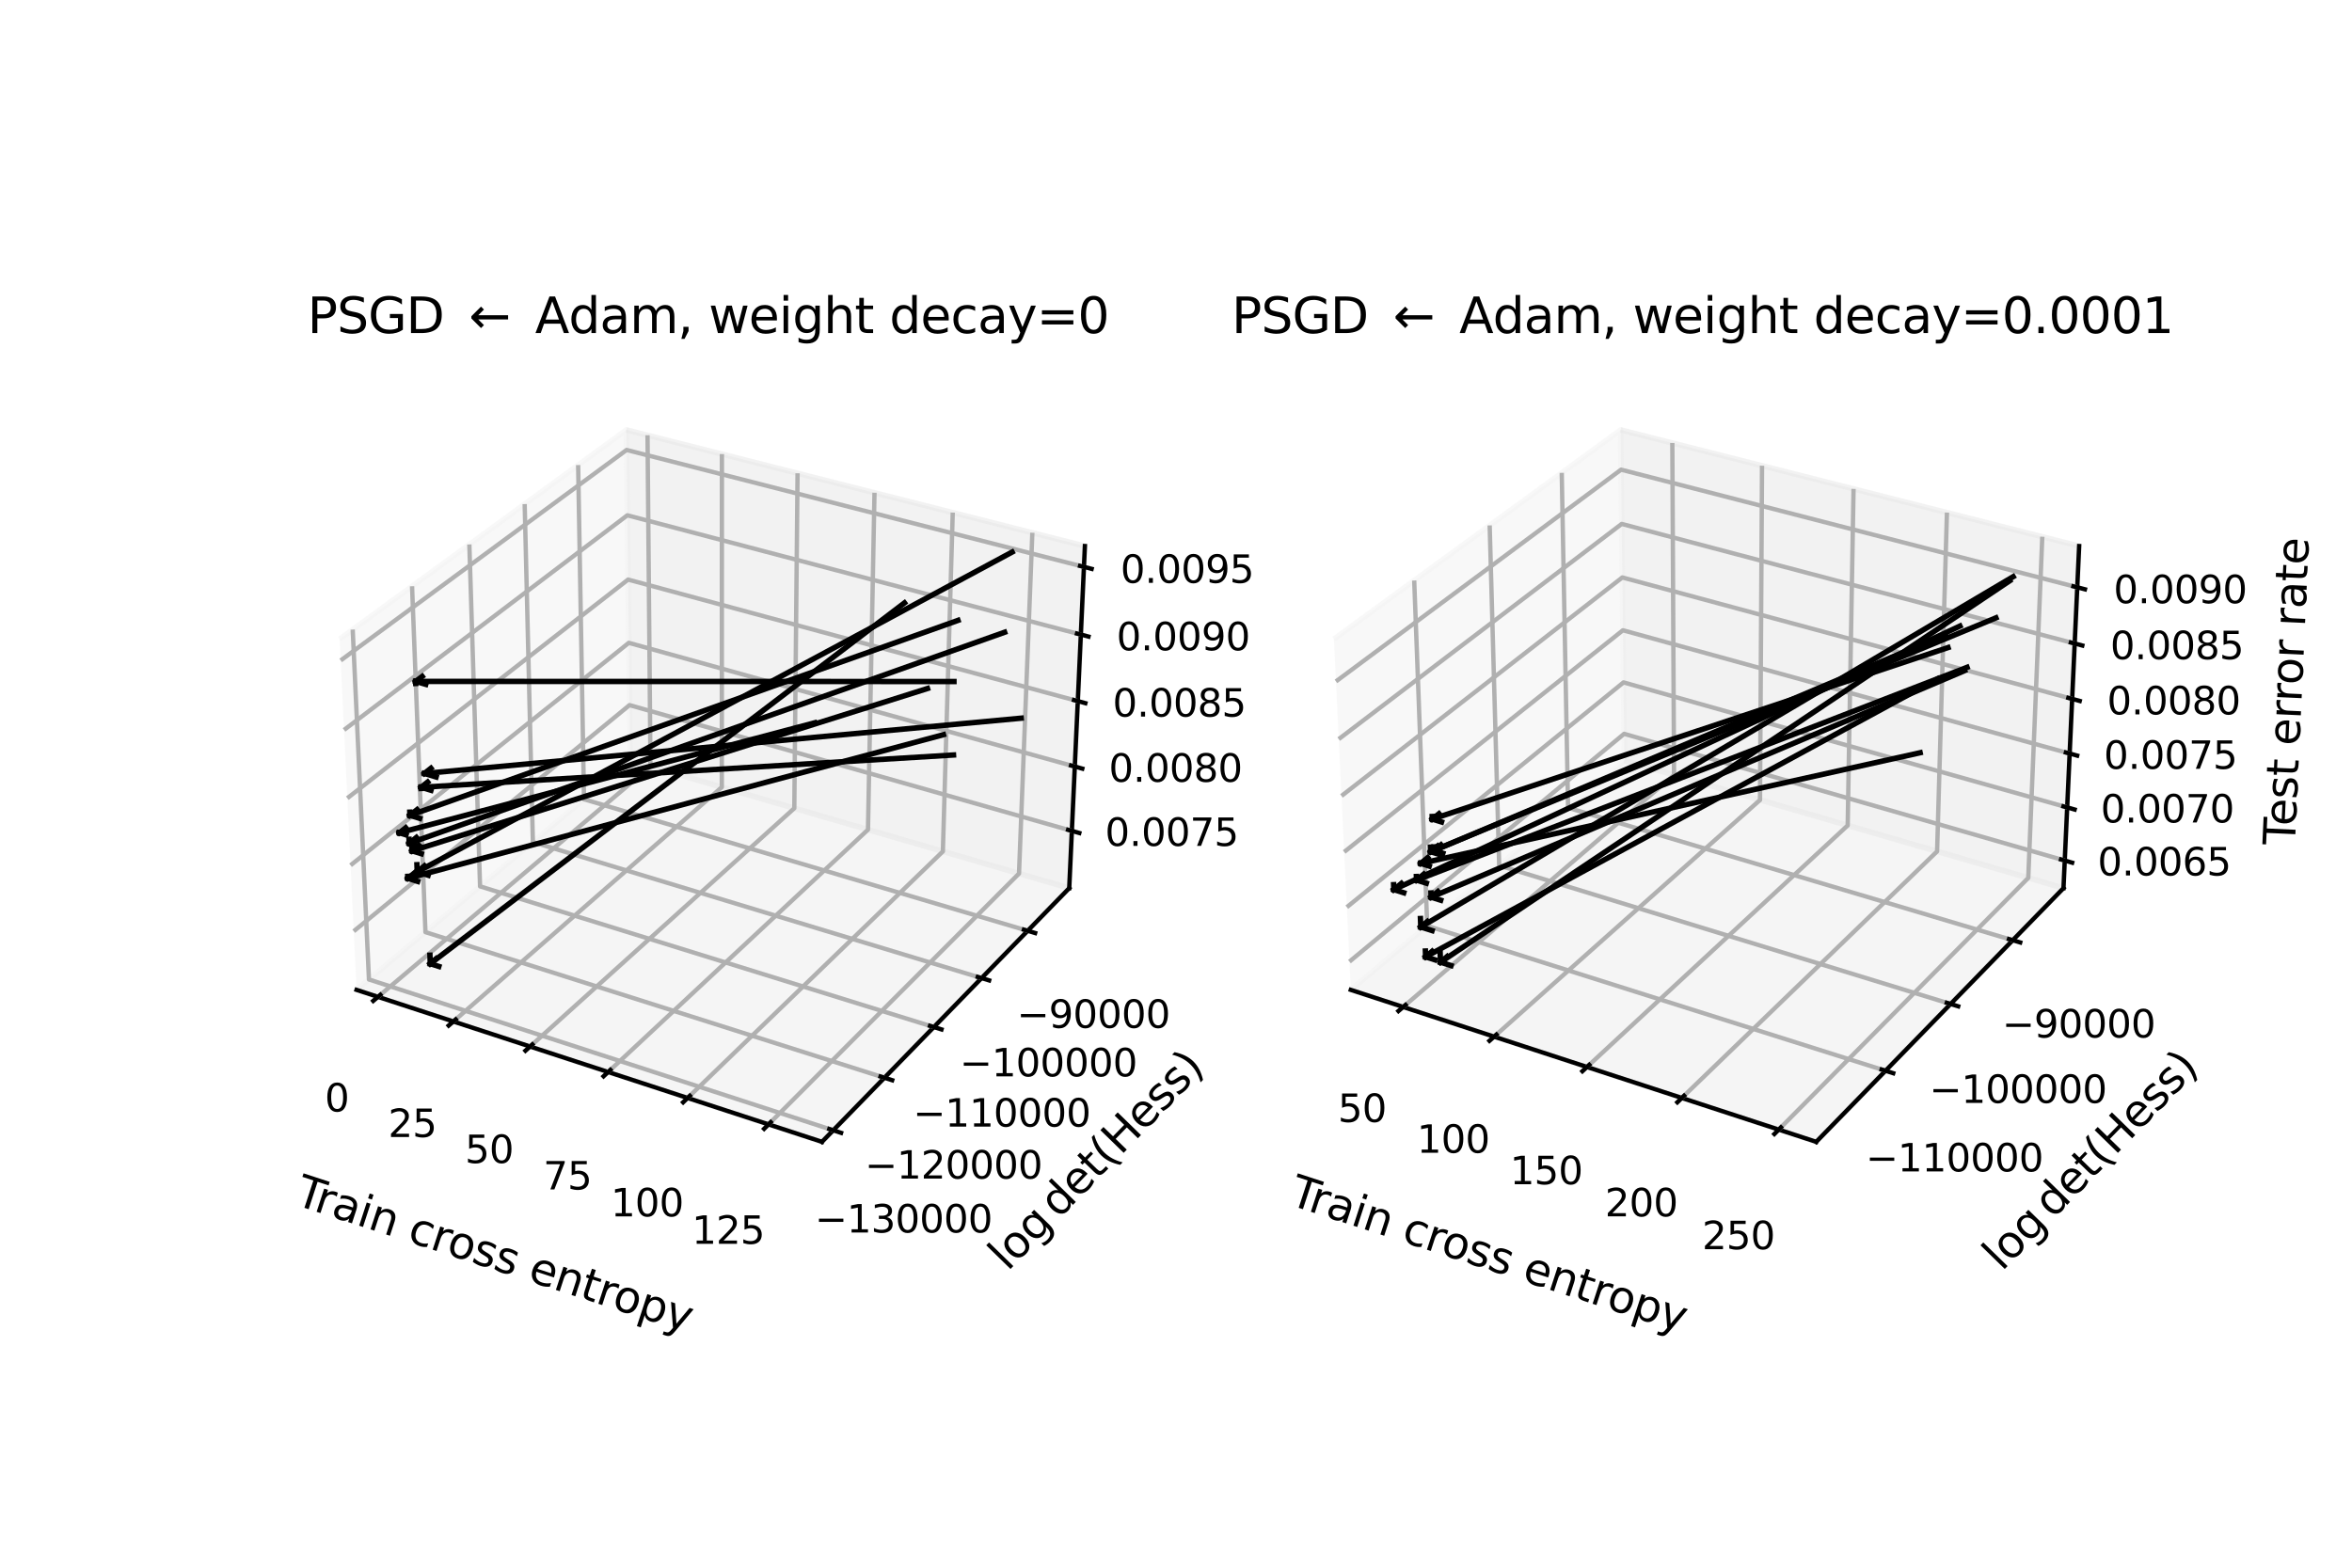 <?xml version="1.0" encoding="utf-8" standalone="no"?>
<!DOCTYPE svg PUBLIC "-//W3C//DTD SVG 1.1//EN"
  "http://www.w3.org/Graphics/SVG/1.1/DTD/svg11.dtd">
<svg xmlns:xlink="http://www.w3.org/1999/xlink" width="432pt" height="288pt" viewBox="0 0 432 288" xmlns="http://www.w3.org/2000/svg" version="1.1">
 <defs>
  <style type="text/css">*{stroke-linejoin: round; stroke-linecap: butt}</style>
 </defs>
 <g id="figure_1">
  <g id="patch_1">
   <path d="M 0 288 
L 432 288 
L 432 0 
L 0 0 
z
" style="fill: #ffffff"/>
  </g>
  <g id="patch_2">
   <path d="M 54 219.371 
L 206.182 219.371 
L 206.182 67.189 
L 54 67.189 
z
" style="fill: #ffffff"/>
  </g>
  <g id="pane3d_1">
   <g id="patch_3">
    <path d="M 65.491 181.848 
L 115.746 139.723 
L 115.048 78.971 
L 62.387 117.4 
" style="fill: #f2f2f2; opacity: 0.5; stroke: #f2f2f2; stroke-linejoin: miter"/>
   </g>
  </g>
  <g id="pane3d_2">
   <g id="patch_4">
    <path d="M 115.746 139.723 
L 196.388 163.162 
L 199.266 100.318 
L 115.048 78.971 
" style="fill: #e6e6e6; opacity: 0.5; stroke: #e6e6e6; stroke-linejoin: miter"/>
   </g>
  </g>
  <g id="pane3d_3">
   <g id="patch_5">
    <path d="M 65.491 181.848 
L 150.975 209.767 
L 196.388 163.162 
L 115.746 139.723 
" style="fill: #ececec; opacity: 0.5; stroke: #ececec; stroke-linejoin: miter"/>
   </g>
  </g>
  <g id="axis3d_1">
   <g id="line2d_1">
    <path d="M 65.491 181.848 
L 150.975 209.767 
" style="fill: none; stroke: #000000; stroke-width: 0.8; stroke-linecap: square"/>
   </g>
   <g id="text_1">
    <!-- Train cross entropy -->
    <g transform="translate(53.925 221.239)rotate(-341.913)scale(0.08 -0.08)">
     <defs>
      <path id="DejaVuSans-54" d="M -19 4666 
L 3928 4666 
L 3928 4134 
L 2272 4134 
L 2272 0 
L 1638 0 
L 1638 4134 
L -19 4134 
L -19 4666 
z
" transform="scale(0.016)"/>
      <path id="DejaVuSans-72" d="M 2631 2963 
Q 2534 3019 2420 3045 
Q 2306 3072 2169 3072 
Q 1681 3072 1420 2755 
Q 1159 2438 1159 1844 
L 1159 0 
L 581 0 
L 581 3500 
L 1159 3500 
L 1159 2956 
Q 1341 3275 1631 3429 
Q 1922 3584 2338 3584 
Q 2397 3584 2469 3576 
Q 2541 3569 2628 3553 
L 2631 2963 
z
" transform="scale(0.016)"/>
      <path id="DejaVuSans-61" d="M 2194 1759 
Q 1497 1759 1228 1600 
Q 959 1441 959 1056 
Q 959 750 1161 570 
Q 1363 391 1709 391 
Q 2188 391 2477 730 
Q 2766 1069 2766 1631 
L 2766 1759 
L 2194 1759 
z
M 3341 1997 
L 3341 0 
L 2766 0 
L 2766 531 
Q 2569 213 2275 61 
Q 1981 -91 1556 -91 
Q 1019 -91 701 211 
Q 384 513 384 1019 
Q 384 1609 779 1909 
Q 1175 2209 1959 2209 
L 2766 2209 
L 2766 2266 
Q 2766 2663 2505 2880 
Q 2244 3097 1772 3097 
Q 1472 3097 1187 3025 
Q 903 2953 641 2809 
L 641 3341 
Q 956 3463 1253 3523 
Q 1550 3584 1831 3584 
Q 2591 3584 2966 3190 
Q 3341 2797 3341 1997 
z
" transform="scale(0.016)"/>
      <path id="DejaVuSans-69" d="M 603 3500 
L 1178 3500 
L 1178 0 
L 603 0 
L 603 3500 
z
M 603 4863 
L 1178 4863 
L 1178 4134 
L 603 4134 
L 603 4863 
z
" transform="scale(0.016)"/>
      <path id="DejaVuSans-6e" d="M 3513 2113 
L 3513 0 
L 2938 0 
L 2938 2094 
Q 2938 2591 2744 2837 
Q 2550 3084 2163 3084 
Q 1697 3084 1428 2787 
Q 1159 2491 1159 1978 
L 1159 0 
L 581 0 
L 581 3500 
L 1159 3500 
L 1159 2956 
Q 1366 3272 1645 3428 
Q 1925 3584 2291 3584 
Q 2894 3584 3203 3211 
Q 3513 2838 3513 2113 
z
" transform="scale(0.016)"/>
      <path id="DejaVuSans-20" transform="scale(0.016)"/>
      <path id="DejaVuSans-63" d="M 3122 3366 
L 3122 2828 
Q 2878 2963 2633 3030 
Q 2388 3097 2138 3097 
Q 1578 3097 1268 2742 
Q 959 2388 959 1747 
Q 959 1106 1268 751 
Q 1578 397 2138 397 
Q 2388 397 2633 464 
Q 2878 531 3122 666 
L 3122 134 
Q 2881 22 2623 -34 
Q 2366 -91 2075 -91 
Q 1284 -91 818 406 
Q 353 903 353 1747 
Q 353 2603 823 3093 
Q 1294 3584 2113 3584 
Q 2378 3584 2631 3529 
Q 2884 3475 3122 3366 
z
" transform="scale(0.016)"/>
      <path id="DejaVuSans-6f" d="M 1959 3097 
Q 1497 3097 1228 2736 
Q 959 2375 959 1747 
Q 959 1119 1226 758 
Q 1494 397 1959 397 
Q 2419 397 2687 759 
Q 2956 1122 2956 1747 
Q 2956 2369 2687 2733 
Q 2419 3097 1959 3097 
z
M 1959 3584 
Q 2709 3584 3137 3096 
Q 3566 2609 3566 1747 
Q 3566 888 3137 398 
Q 2709 -91 1959 -91 
Q 1206 -91 779 398 
Q 353 888 353 1747 
Q 353 2609 779 3096 
Q 1206 3584 1959 3584 
z
" transform="scale(0.016)"/>
      <path id="DejaVuSans-73" d="M 2834 3397 
L 2834 2853 
Q 2591 2978 2328 3040 
Q 2066 3103 1784 3103 
Q 1356 3103 1142 2972 
Q 928 2841 928 2578 
Q 928 2378 1081 2264 
Q 1234 2150 1697 2047 
L 1894 2003 
Q 2506 1872 2764 1633 
Q 3022 1394 3022 966 
Q 3022 478 2636 193 
Q 2250 -91 1575 -91 
Q 1294 -91 989 -36 
Q 684 19 347 128 
L 347 722 
Q 666 556 975 473 
Q 1284 391 1588 391 
Q 1994 391 2212 530 
Q 2431 669 2431 922 
Q 2431 1156 2273 1281 
Q 2116 1406 1581 1522 
L 1381 1569 
Q 847 1681 609 1914 
Q 372 2147 372 2553 
Q 372 3047 722 3315 
Q 1072 3584 1716 3584 
Q 2034 3584 2315 3537 
Q 2597 3491 2834 3397 
z
" transform="scale(0.016)"/>
      <path id="DejaVuSans-65" d="M 3597 1894 
L 3597 1613 
L 953 1613 
Q 991 1019 1311 708 
Q 1631 397 2203 397 
Q 2534 397 2845 478 
Q 3156 559 3463 722 
L 3463 178 
Q 3153 47 2828 -22 
Q 2503 -91 2169 -91 
Q 1331 -91 842 396 
Q 353 884 353 1716 
Q 353 2575 817 3079 
Q 1281 3584 2069 3584 
Q 2775 3584 3186 3129 
Q 3597 2675 3597 1894 
z
M 3022 2063 
Q 3016 2534 2758 2815 
Q 2500 3097 2075 3097 
Q 1594 3097 1305 2825 
Q 1016 2553 972 2059 
L 3022 2063 
z
" transform="scale(0.016)"/>
      <path id="DejaVuSans-74" d="M 1172 4494 
L 1172 3500 
L 2356 3500 
L 2356 3053 
L 1172 3053 
L 1172 1153 
Q 1172 725 1289 603 
Q 1406 481 1766 481 
L 2356 481 
L 2356 0 
L 1766 0 
Q 1100 0 847 248 
Q 594 497 594 1153 
L 594 3053 
L 172 3053 
L 172 3500 
L 594 3500 
L 594 4494 
L 1172 4494 
z
" transform="scale(0.016)"/>
      <path id="DejaVuSans-70" d="M 1159 525 
L 1159 -1331 
L 581 -1331 
L 581 3500 
L 1159 3500 
L 1159 2969 
Q 1341 3281 1617 3432 
Q 1894 3584 2278 3584 
Q 2916 3584 3314 3078 
Q 3713 2572 3713 1747 
Q 3713 922 3314 415 
Q 2916 -91 2278 -91 
Q 1894 -91 1617 61 
Q 1341 213 1159 525 
z
M 3116 1747 
Q 3116 2381 2855 2742 
Q 2594 3103 2138 3103 
Q 1681 3103 1420 2742 
Q 1159 2381 1159 1747 
Q 1159 1113 1420 752 
Q 1681 391 2138 391 
Q 2594 391 2855 752 
Q 3116 1113 3116 1747 
z
" transform="scale(0.016)"/>
      <path id="DejaVuSans-79" d="M 2059 -325 
Q 1816 -950 1584 -1140 
Q 1353 -1331 966 -1331 
L 506 -1331 
L 506 -850 
L 844 -850 
Q 1081 -850 1212 -737 
Q 1344 -625 1503 -206 
L 1606 56 
L 191 3500 
L 800 3500 
L 1894 763 
L 2988 3500 
L 3597 3500 
L 2059 -325 
z
" transform="scale(0.016)"/>
     </defs>
     <use xlink:href="#DejaVuSans-54"/>
     <use xlink:href="#DejaVuSans-72" x="46.334"/>
     <use xlink:href="#DejaVuSans-61" x="87.447"/>
     <use xlink:href="#DejaVuSans-69" x="148.727"/>
     <use xlink:href="#DejaVuSans-6e" x="176.51"/>
     <use xlink:href="#DejaVuSans-20" x="239.889"/>
     <use xlink:href="#DejaVuSans-63" x="271.676"/>
     <use xlink:href="#DejaVuSans-72" x="326.656"/>
     <use xlink:href="#DejaVuSans-6f" x="365.52"/>
     <use xlink:href="#DejaVuSans-73" x="426.701"/>
     <use xlink:href="#DejaVuSans-73" x="478.801"/>
     <use xlink:href="#DejaVuSans-20" x="530.9"/>
     <use xlink:href="#DejaVuSans-65" x="562.688"/>
     <use xlink:href="#DejaVuSans-6e" x="624.211"/>
     <use xlink:href="#DejaVuSans-74" x="687.59"/>
     <use xlink:href="#DejaVuSans-72" x="726.799"/>
     <use xlink:href="#DejaVuSans-6f" x="765.662"/>
     <use xlink:href="#DejaVuSans-70" x="826.844"/>
     <use xlink:href="#DejaVuSans-79" x="890.32"/>
    </g>
   </g>
   <g id="Line3DCollection_1">
    <path d="M 69.426 183.133 
L 119.474 140.806 
L 118.933 79.956 
" style="fill: none; stroke: #b0b0b0; stroke-width: 0.8"/>
    <path d="M 83.27 187.655 
L 132.577 144.615 
L 132.596 83.419 
" style="fill: none; stroke: #b0b0b0; stroke-width: 0.8"/>
    <path d="M 97.359 192.256 
L 145.893 148.485 
L 146.49 86.94 
" style="fill: none; stroke: #b0b0b0; stroke-width: 0.8"/>
    <path d="M 111.699 196.939 
L 159.425 152.419 
L 160.62 90.522 
" style="fill: none; stroke: #b0b0b0; stroke-width: 0.8"/>
    <path d="M 126.297 201.707 
L 173.181 156.417 
L 174.993 94.165 
" style="fill: none; stroke: #b0b0b0; stroke-width: 0.8"/>
    <path d="M 141.159 206.561 
L 187.164 160.481 
L 189.615 97.871 
" style="fill: none; stroke: #b0b0b0; stroke-width: 0.8"/>
   </g>
   <g id="xtick_1">
    <g id="line2d_2">
     <path d="M 69.862 182.764 
L 68.552 183.872 
" style="fill: none; stroke: #000000; stroke-width: 0.8; stroke-linecap: square"/>
    </g>
    <g id="text_2">
     <!-- 0 -->
     <g transform="translate(59.647 204.191)scale(0.07 -0.07)">
      <defs>
       <path id="DejaVuSans-30" d="M 2034 4250 
Q 1547 4250 1301 3770 
Q 1056 3291 1056 2328 
Q 1056 1369 1301 889 
Q 1547 409 2034 409 
Q 2525 409 2770 889 
Q 3016 1369 3016 2328 
Q 3016 3291 2770 3770 
Q 2525 4250 2034 4250 
z
M 2034 4750 
Q 2819 4750 3233 4129 
Q 3647 3509 3647 2328 
Q 3647 1150 3233 529 
Q 2819 -91 2034 -91 
Q 1250 -91 836 529 
Q 422 1150 422 2328 
Q 422 3509 836 4129 
Q 1250 4750 2034 4750 
z
" transform="scale(0.016)"/>
      </defs>
      <use xlink:href="#DejaVuSans-30"/>
     </g>
    </g>
   </g>
   <g id="xtick_2">
    <g id="line2d_3">
     <path d="M 83.7 187.28 
L 82.409 188.406 
" style="fill: none; stroke: #000000; stroke-width: 0.8; stroke-linecap: square"/>
    </g>
    <g id="text_3">
     <!-- 25 -->
     <g transform="translate(71.289 208.881)scale(0.07 -0.07)">
      <defs>
       <path id="DejaVuSans-32" d="M 1228 531 
L 3431 531 
L 3431 0 
L 469 0 
L 469 531 
Q 828 903 1448 1529 
Q 2069 2156 2228 2338 
Q 2531 2678 2651 2914 
Q 2772 3150 2772 3378 
Q 2772 3750 2511 3984 
Q 2250 4219 1831 4219 
Q 1534 4219 1204 4116 
Q 875 4013 500 3803 
L 500 4441 
Q 881 4594 1212 4672 
Q 1544 4750 1819 4750 
Q 2544 4750 2975 4387 
Q 3406 4025 3406 3419 
Q 3406 3131 3298 2873 
Q 3191 2616 2906 2266 
Q 2828 2175 2409 1742 
Q 1991 1309 1228 531 
z
" transform="scale(0.016)"/>
       <path id="DejaVuSans-35" d="M 691 4666 
L 3169 4666 
L 3169 4134 
L 1269 4134 
L 1269 2991 
Q 1406 3038 1543 3061 
Q 1681 3084 1819 3084 
Q 2600 3084 3056 2656 
Q 3513 2228 3513 1497 
Q 3513 744 3044 326 
Q 2575 -91 1722 -91 
Q 1428 -91 1123 -41 
Q 819 9 494 109 
L 494 744 
Q 775 591 1075 516 
Q 1375 441 1709 441 
Q 2250 441 2565 725 
Q 2881 1009 2881 1497 
Q 2881 1984 2565 2268 
Q 2250 2553 1709 2553 
Q 1456 2553 1204 2497 
Q 953 2441 691 2322 
L 691 4666 
z
" transform="scale(0.016)"/>
      </defs>
      <use xlink:href="#DejaVuSans-32"/>
      <use xlink:href="#DejaVuSans-35" x="63.623"/>
     </g>
    </g>
   </g>
   <g id="xtick_3">
    <g id="line2d_4">
     <path d="M 97.783 191.874 
L 96.511 193.021 
" style="fill: none; stroke: #000000; stroke-width: 0.8; stroke-linecap: square"/>
    </g>
    <g id="text_4">
     <!-- 50 -->
     <g transform="translate(85.404 213.655)scale(0.07 -0.07)">
      <use xlink:href="#DejaVuSans-35"/>
      <use xlink:href="#DejaVuSans-30" x="63.623"/>
     </g>
    </g>
   </g>
   <g id="xtick_4">
    <g id="line2d_5">
     <path d="M 112.116 196.551 
L 110.864 197.718 
" style="fill: none; stroke: #000000; stroke-width: 0.8; stroke-linecap: square"/>
    </g>
    <g id="text_5">
     <!-- 75 -->
     <g transform="translate(99.773 218.513)scale(0.07 -0.07)">
      <defs>
       <path id="DejaVuSans-37" d="M 525 4666 
L 3525 4666 
L 3525 4397 
L 1831 0 
L 1172 0 
L 2766 4134 
L 525 4134 
L 525 4666 
z
" transform="scale(0.016)"/>
      </defs>
      <use xlink:href="#DejaVuSans-37"/>
      <use xlink:href="#DejaVuSans-35" x="63.623"/>
     </g>
    </g>
   </g>
   <g id="xtick_5">
    <g id="line2d_6">
     <path d="M 126.706 201.311 
L 125.476 202.5 
" style="fill: none; stroke: #000000; stroke-width: 0.8; stroke-linecap: square"/>
    </g>
    <g id="text_6">
     <!-- 100 -->
     <g transform="translate(112.175 223.46)scale(0.07 -0.07)">
      <defs>
       <path id="DejaVuSans-31" d="M 794 531 
L 1825 531 
L 1825 4091 
L 703 3866 
L 703 4441 
L 1819 4666 
L 2450 4666 
L 2450 531 
L 3481 531 
L 3481 0 
L 794 0 
L 794 531 
z
" transform="scale(0.016)"/>
      </defs>
      <use xlink:href="#DejaVuSans-31"/>
      <use xlink:href="#DejaVuSans-30" x="63.623"/>
      <use xlink:href="#DejaVuSans-30" x="127.246"/>
     </g>
    </g>
   </g>
   <g id="xtick_6">
    <g id="line2d_7">
     <path d="M 141.561 206.158 
L 140.353 207.368 
" style="fill: none; stroke: #000000; stroke-width: 0.8; stroke-linecap: square"/>
    </g>
    <g id="text_7">
     <!-- 125 -->
     <g transform="translate(127.07 228.497)scale(0.07 -0.07)">
      <use xlink:href="#DejaVuSans-31"/>
      <use xlink:href="#DejaVuSans-32" x="63.623"/>
      <use xlink:href="#DejaVuSans-35" x="127.246"/>
     </g>
    </g>
   </g>
  </g>
  <g id="axis3d_2">
   <g id="line2d_8">
    <path d="M 196.388 163.162 
L 150.975 209.767 
" style="fill: none; stroke: #000000; stroke-width: 0.8; stroke-linecap: square"/>
   </g>
   <g id="text_8">
    <!-- $\log\det({\rm Hess})$ -->
    <g transform="translate(185.068 233.673)rotate(-45.742)scale(0.08 -0.08)">
     <defs>
      <path id="DejaVuSans-6c" d="M 603 4863 
L 1178 4863 
L 1178 0 
L 603 0 
L 603 4863 
z
" transform="scale(0.016)"/>
      <path id="DejaVuSans-67" d="M 2906 1791 
Q 2906 2416 2648 2759 
Q 2391 3103 1925 3103 
Q 1463 3103 1205 2759 
Q 947 2416 947 1791 
Q 947 1169 1205 825 
Q 1463 481 1925 481 
Q 2391 481 2648 825 
Q 2906 1169 2906 1791 
z
M 3481 434 
Q 3481 -459 3084 -895 
Q 2688 -1331 1869 -1331 
Q 1566 -1331 1297 -1286 
Q 1028 -1241 775 -1147 
L 775 -588 
Q 1028 -725 1275 -790 
Q 1522 -856 1778 -856 
Q 2344 -856 2625 -561 
Q 2906 -266 2906 331 
L 2906 616 
Q 2728 306 2450 153 
Q 2172 0 1784 0 
Q 1141 0 747 490 
Q 353 981 353 1791 
Q 353 2603 747 3093 
Q 1141 3584 1784 3584 
Q 2172 3584 2450 3431 
Q 2728 3278 2906 2969 
L 2906 3500 
L 3481 3500 
L 3481 434 
z
" transform="scale(0.016)"/>
      <path id="DejaVuSans-64" d="M 2906 2969 
L 2906 4863 
L 3481 4863 
L 3481 0 
L 2906 0 
L 2906 525 
Q 2725 213 2448 61 
Q 2172 -91 1784 -91 
Q 1150 -91 751 415 
Q 353 922 353 1747 
Q 353 2572 751 3078 
Q 1150 3584 1784 3584 
Q 2172 3584 2448 3432 
Q 2725 3281 2906 2969 
z
M 947 1747 
Q 947 1113 1208 752 
Q 1469 391 1925 391 
Q 2381 391 2643 752 
Q 2906 1113 2906 1747 
Q 2906 2381 2643 2742 
Q 2381 3103 1925 3103 
Q 1469 3103 1208 2742 
Q 947 2381 947 1747 
z
" transform="scale(0.016)"/>
      <path id="DejaVuSans-28" d="M 1984 4856 
Q 1566 4138 1362 3434 
Q 1159 2731 1159 2009 
Q 1159 1288 1364 580 
Q 1569 -128 1984 -844 
L 1484 -844 
Q 1016 -109 783 600 
Q 550 1309 550 2009 
Q 550 2706 781 3412 
Q 1013 4119 1484 4856 
L 1984 4856 
z
" transform="scale(0.016)"/>
      <path id="DejaVuSans-48" d="M 628 4666 
L 1259 4666 
L 1259 2753 
L 3553 2753 
L 3553 4666 
L 4184 4666 
L 4184 0 
L 3553 0 
L 3553 2222 
L 1259 2222 
L 1259 0 
L 628 0 
L 628 4666 
z
" transform="scale(0.016)"/>
      <path id="DejaVuSans-29" d="M 513 4856 
L 1013 4856 
Q 1481 4119 1714 3412 
Q 1947 2706 1947 2009 
Q 1947 1309 1714 600 
Q 1481 -109 1013 -844 
L 513 -844 
Q 928 -128 1133 580 
Q 1338 1288 1338 2009 
Q 1338 2731 1133 3434 
Q 928 4138 513 4856 
z
" transform="scale(0.016)"/>
     </defs>
     <use xlink:href="#DejaVuSans-6c" transform="translate(0 0.016)"/>
     <use xlink:href="#DejaVuSans-6f" transform="translate(27.783 0.016)"/>
     <use xlink:href="#DejaVuSans-67" transform="translate(88.965 0.016)"/>
     <use xlink:href="#DejaVuSans-64" transform="translate(168.677 0.016)"/>
     <use xlink:href="#DejaVuSans-65" transform="translate(232.154 0.016)"/>
     <use xlink:href="#DejaVuSans-74" transform="translate(293.677 0.016)"/>
     <use xlink:href="#DejaVuSans-28" transform="translate(332.886 0.016)"/>
     <use xlink:href="#DejaVuSans-48" transform="translate(371.9 0.016)"/>
     <use xlink:href="#DejaVuSans-65" transform="translate(447.095 0.016)"/>
     <use xlink:href="#DejaVuSans-73" transform="translate(508.618 0.016)"/>
     <use xlink:href="#DejaVuSans-73" transform="translate(560.718 0.016)"/>
     <use xlink:href="#DejaVuSans-29" transform="translate(612.818 0.016)"/>
    </g>
   </g>
   <g id="Line3DCollection_2">
    <path d="M 64.782 115.653 
L 67.768 179.939 
L 153.041 207.647 
" style="fill: none; stroke: #b0b0b0; stroke-width: 0.8"/>
    <path d="M 75.684 107.697 
L 78.144 171.242 
L 162.447 197.994 
" style="fill: none; stroke: #b0b0b0; stroke-width: 0.8"/>
    <path d="M 86.206 100.018 
L 88.175 162.834 
L 171.523 188.68 
" style="fill: none; stroke: #b0b0b0; stroke-width: 0.8"/>
    <path d="M 96.369 92.602 
L 97.877 154.701 
L 180.287 179.686 
" style="fill: none; stroke: #b0b0b0; stroke-width: 0.8"/>
    <path d="M 106.19 85.435 
L 107.266 146.831 
L 188.754 170.997 
" style="fill: none; stroke: #b0b0b0; stroke-width: 0.8"/>
   </g>
   <g id="xtick_7">
    <g id="line2d_9">
     <path d="M 152.323 207.413 
L 154.481 208.114 
" style="fill: none; stroke: #000000; stroke-width: 0.8; stroke-linecap: square"/>
    </g>
    <g id="text_9">
     <!-- −130000 -->
     <g transform="translate(149.659 226.423)scale(0.07 -0.07)">
      <defs>
       <path id="DejaVuSans-2212" d="M 678 2272 
L 4684 2272 
L 4684 1741 
L 678 1741 
L 678 2272 
z
" transform="scale(0.016)"/>
       <path id="DejaVuSans-33" d="M 2597 2516 
Q 3050 2419 3304 2112 
Q 3559 1806 3559 1356 
Q 3559 666 3084 287 
Q 2609 -91 1734 -91 
Q 1441 -91 1130 -33 
Q 819 25 488 141 
L 488 750 
Q 750 597 1062 519 
Q 1375 441 1716 441 
Q 2309 441 2620 675 
Q 2931 909 2931 1356 
Q 2931 1769 2642 2001 
Q 2353 2234 1838 2234 
L 1294 2234 
L 1294 2753 
L 1863 2753 
Q 2328 2753 2575 2939 
Q 2822 3125 2822 3475 
Q 2822 3834 2567 4026 
Q 2313 4219 1838 4219 
Q 1578 4219 1281 4162 
Q 984 4106 628 3988 
L 628 4550 
Q 988 4650 1302 4700 
Q 1616 4750 1894 4750 
Q 2613 4750 3031 4423 
Q 3450 4097 3450 3541 
Q 3450 3153 3228 2886 
Q 3006 2619 2597 2516 
z
" transform="scale(0.016)"/>
      </defs>
      <use xlink:href="#DejaVuSans-2212"/>
      <use xlink:href="#DejaVuSans-31" x="83.789"/>
      <use xlink:href="#DejaVuSans-33" x="147.412"/>
      <use xlink:href="#DejaVuSans-30" x="211.035"/>
      <use xlink:href="#DejaVuSans-30" x="274.658"/>
      <use xlink:href="#DejaVuSans-30" x="338.281"/>
      <use xlink:href="#DejaVuSans-30" x="401.904"/>
     </g>
    </g>
   </g>
   <g id="xtick_8">
    <g id="line2d_10">
     <path d="M 161.737 197.769 
L 163.868 198.445 
" style="fill: none; stroke: #000000; stroke-width: 0.8; stroke-linecap: square"/>
    </g>
    <g id="text_10">
     <!-- −120000 -->
     <g transform="translate(158.844 216.521)scale(0.07 -0.07)">
      <use xlink:href="#DejaVuSans-2212"/>
      <use xlink:href="#DejaVuSans-31" x="83.789"/>
      <use xlink:href="#DejaVuSans-32" x="147.412"/>
      <use xlink:href="#DejaVuSans-30" x="211.035"/>
      <use xlink:href="#DejaVuSans-30" x="274.658"/>
      <use xlink:href="#DejaVuSans-30" x="338.281"/>
      <use xlink:href="#DejaVuSans-30" x="401.904"/>
     </g>
    </g>
   </g>
   <g id="xtick_9">
    <g id="line2d_11">
     <path d="M 170.822 188.462 
L 172.927 189.115 
" style="fill: none; stroke: #000000; stroke-width: 0.8; stroke-linecap: square"/>
    </g>
    <g id="text_11">
     <!-- −110000 -->
     <g transform="translate(167.706 206.966)scale(0.07 -0.07)">
      <use xlink:href="#DejaVuSans-2212"/>
      <use xlink:href="#DejaVuSans-31" x="83.789"/>
      <use xlink:href="#DejaVuSans-31" x="147.412"/>
      <use xlink:href="#DejaVuSans-30" x="211.035"/>
      <use xlink:href="#DejaVuSans-30" x="274.658"/>
      <use xlink:href="#DejaVuSans-30" x="338.281"/>
      <use xlink:href="#DejaVuSans-30" x="401.904"/>
     </g>
    </g>
   </g>
   <g id="xtick_10">
    <g id="line2d_12">
     <path d="M 179.594 179.476 
L 181.674 180.107 
" style="fill: none; stroke: #000000; stroke-width: 0.8; stroke-linecap: square"/>
    </g>
    <g id="text_12">
     <!-- −100000 -->
     <g transform="translate(176.264 197.74)scale(0.07 -0.07)">
      <use xlink:href="#DejaVuSans-2212"/>
      <use xlink:href="#DejaVuSans-31" x="83.789"/>
      <use xlink:href="#DejaVuSans-30" x="147.412"/>
      <use xlink:href="#DejaVuSans-30" x="211.035"/>
      <use xlink:href="#DejaVuSans-30" x="274.658"/>
      <use xlink:href="#DejaVuSans-30" x="338.281"/>
      <use xlink:href="#DejaVuSans-30" x="401.904"/>
     </g>
    </g>
   </g>
   <g id="xtick_11">
    <g id="line2d_13">
     <path d="M 188.069 170.794 
L 190.124 171.404 
" style="fill: none; stroke: #000000; stroke-width: 0.8; stroke-linecap: square"/>
    </g>
    <g id="text_13">
     <!-- −90000 -->
     <g transform="translate(186.758 188.826)scale(0.07 -0.07)">
      <defs>
       <path id="DejaVuSans-39" d="M 703 97 
L 703 672 
Q 941 559 1184 500 
Q 1428 441 1663 441 
Q 2288 441 2617 861 
Q 2947 1281 2994 2138 
Q 2813 1869 2534 1725 
Q 2256 1581 1919 1581 
Q 1219 1581 811 2004 
Q 403 2428 403 3163 
Q 403 3881 828 4315 
Q 1253 4750 1959 4750 
Q 2769 4750 3195 4129 
Q 3622 3509 3622 2328 
Q 3622 1225 3098 567 
Q 2575 -91 1691 -91 
Q 1453 -91 1209 -44 
Q 966 3 703 97 
z
M 1959 2075 
Q 2384 2075 2632 2365 
Q 2881 2656 2881 3163 
Q 2881 3666 2632 3958 
Q 2384 4250 1959 4250 
Q 1534 4250 1286 3958 
Q 1038 3666 1038 3163 
Q 1038 2656 1286 2365 
Q 1534 2075 1959 2075 
z
" transform="scale(0.016)"/>
      </defs>
      <use xlink:href="#DejaVuSans-2212"/>
      <use xlink:href="#DejaVuSans-39" x="83.789"/>
      <use xlink:href="#DejaVuSans-30" x="147.412"/>
      <use xlink:href="#DejaVuSans-30" x="211.035"/>
      <use xlink:href="#DejaVuSans-30" x="274.658"/>
      <use xlink:href="#DejaVuSans-30" x="338.281"/>
     </g>
    </g>
   </g>
  </g>
  <g id="axis3d_3">
   <g id="line2d_14">
    <path d="M 196.388 163.162 
L 199.266 100.318 
" style="fill: none; stroke: #000000; stroke-width: 0.8; stroke-linecap: square"/>
   </g>
   <g id="Line3DCollection_3">
    <path d="M 196.87 152.642 
L 115.629 129.535 
L 64.972 171.074 
" style="fill: none; stroke: #b0b0b0; stroke-width: 0.8"/>
    <path d="M 197.411 140.821 
L 115.497 118.096 
L 64.389 158.962 
" style="fill: none; stroke: #b0b0b0; stroke-width: 0.8"/>
    <path d="M 197.962 128.801 
L 115.364 106.474 
L 63.795 146.637 
" style="fill: none; stroke: #b0b0b0; stroke-width: 0.8"/>
    <path d="M 198.521 116.577 
L 115.228 94.664 
L 63.191 134.094 
" style="fill: none; stroke: #b0b0b0; stroke-width: 0.8"/>
    <path d="M 199.091 104.142 
L 115.09 82.661 
L 62.576 121.328 
" style="fill: none; stroke: #b0b0b0; stroke-width: 0.8"/>
   </g>
   <g id="xtick_12">
    <g id="line2d_15">
     <path d="M 196.188 152.448 
L 198.236 153.03 
" style="fill: none; stroke: #000000; stroke-width: 0.8; stroke-linecap: square"/>
    </g>
    <g id="text_14">
     <!-- 0.0075 -->
     <g transform="translate(202.964 155.398)scale(0.07 -0.07)">
      <defs>
       <path id="DejaVuSans-2e" d="M 684 794 
L 1344 794 
L 1344 0 
L 684 0 
L 684 794 
z
" transform="scale(0.016)"/>
      </defs>
      <use xlink:href="#DejaVuSans-30"/>
      <use xlink:href="#DejaVuSans-2e" x="63.623"/>
      <use xlink:href="#DejaVuSans-30" x="95.41"/>
      <use xlink:href="#DejaVuSans-30" x="159.033"/>
      <use xlink:href="#DejaVuSans-37" x="222.656"/>
      <use xlink:href="#DejaVuSans-35" x="286.279"/>
     </g>
    </g>
   </g>
   <g id="xtick_13">
    <g id="line2d_16">
     <path d="M 196.723 140.63 
L 198.789 141.203 
" style="fill: none; stroke: #000000; stroke-width: 0.8; stroke-linecap: square"/>
    </g>
    <g id="text_15">
     <!-- 0.0080 -->
     <g transform="translate(203.655 143.618)scale(0.07 -0.07)">
      <defs>
       <path id="DejaVuSans-38" d="M 2034 2216 
Q 1584 2216 1326 1975 
Q 1069 1734 1069 1313 
Q 1069 891 1326 650 
Q 1584 409 2034 409 
Q 2484 409 2743 651 
Q 3003 894 3003 1313 
Q 3003 1734 2745 1975 
Q 2488 2216 2034 2216 
z
M 1403 2484 
Q 997 2584 770 2862 
Q 544 3141 544 3541 
Q 544 4100 942 4425 
Q 1341 4750 2034 4750 
Q 2731 4750 3128 4425 
Q 3525 4100 3525 3541 
Q 3525 3141 3298 2862 
Q 3072 2584 2669 2484 
Q 3125 2378 3379 2068 
Q 3634 1759 3634 1313 
Q 3634 634 3220 271 
Q 2806 -91 2034 -91 
Q 1263 -91 848 271 
Q 434 634 434 1313 
Q 434 1759 690 2068 
Q 947 2378 1403 2484 
z
M 1172 3481 
Q 1172 3119 1398 2916 
Q 1625 2713 2034 2713 
Q 2441 2713 2670 2916 
Q 2900 3119 2900 3481 
Q 2900 3844 2670 4047 
Q 2441 4250 2034 4250 
Q 1625 4250 1398 4047 
Q 1172 3844 1172 3481 
z
" transform="scale(0.016)"/>
      </defs>
      <use xlink:href="#DejaVuSans-30"/>
      <use xlink:href="#DejaVuSans-2e" x="63.623"/>
      <use xlink:href="#DejaVuSans-30" x="95.41"/>
      <use xlink:href="#DejaVuSans-30" x="159.033"/>
      <use xlink:href="#DejaVuSans-38" x="222.656"/>
      <use xlink:href="#DejaVuSans-30" x="286.279"/>
     </g>
    </g>
   </g>
   <g id="xtick_14">
    <g id="line2d_17">
     <path d="M 197.268 128.613 
L 199.351 129.177 
" style="fill: none; stroke: #000000; stroke-width: 0.8; stroke-linecap: square"/>
    </g>
    <g id="text_16">
     <!-- 0.0085 -->
     <g transform="translate(204.358 131.642)scale(0.07 -0.07)">
      <use xlink:href="#DejaVuSans-30"/>
      <use xlink:href="#DejaVuSans-2e" x="63.623"/>
      <use xlink:href="#DejaVuSans-30" x="95.41"/>
      <use xlink:href="#DejaVuSans-30" x="159.033"/>
      <use xlink:href="#DejaVuSans-38" x="222.656"/>
      <use xlink:href="#DejaVuSans-35" x="286.279"/>
     </g>
    </g>
   </g>
   <g id="xtick_15">
    <g id="line2d_18">
     <path d="M 197.821 116.392 
L 199.923 116.945 
" style="fill: none; stroke: #000000; stroke-width: 0.8; stroke-linecap: square"/>
    </g>
    <g id="text_17">
     <!-- 0.0090 -->
     <g transform="translate(205.072 119.462)scale(0.07 -0.07)">
      <use xlink:href="#DejaVuSans-30"/>
      <use xlink:href="#DejaVuSans-2e" x="63.623"/>
      <use xlink:href="#DejaVuSans-30" x="95.41"/>
      <use xlink:href="#DejaVuSans-30" x="159.033"/>
      <use xlink:href="#DejaVuSans-39" x="222.656"/>
      <use xlink:href="#DejaVuSans-30" x="286.279"/>
     </g>
    </g>
   </g>
   <g id="xtick_16">
    <g id="line2d_19">
     <path d="M 198.384 103.962 
L 200.505 104.504 
" style="fill: none; stroke: #000000; stroke-width: 0.8; stroke-linecap: square"/>
    </g>
    <g id="text_18">
     <!-- 0.0095 -->
     <g transform="translate(205.799 107.075)scale(0.07 -0.07)">
      <use xlink:href="#DejaVuSans-30"/>
      <use xlink:href="#DejaVuSans-2e" x="63.623"/>
      <use xlink:href="#DejaVuSans-30" x="95.41"/>
      <use xlink:href="#DejaVuSans-30" x="159.033"/>
      <use xlink:href="#DejaVuSans-39" x="222.656"/>
      <use xlink:href="#DejaVuSans-35" x="286.279"/>
     </g>
    </g>
   </g>
  </g>
  <g id="axes_1">
   <g id="line2d_20">
    <path d="M 170.354 126.486 
L 75.689 156.312 
" clip-path="url(#pa4c3a846fc)" style="fill: none; stroke: #000000; stroke-linecap: square"/>
   </g>
   <g id="line2d_21">
    <path d="M 77.38 156.834 
L 75.689 156.312 
" clip-path="url(#pa4c3a846fc)" style="fill: none; stroke: #000000; stroke-linecap: square"/>
   </g>
   <g id="line2d_22">
    <path d="M 76.918 155.317 
L 75.689 156.312 
" clip-path="url(#pa4c3a846fc)" style="fill: none; stroke: #000000; stroke-linecap: square"/>
   </g>
   <g id="line2d_23">
    <path d="M 75.672 155.874 
L 75.689 156.312 
" clip-path="url(#pa4c3a846fc)" style="fill: none; stroke: #000000; stroke-linecap: square"/>
   </g>
   <g id="line2d_24">
    <path d="M 175.133 138.7 
L 77.338 144.631 
" clip-path="url(#pa4c3a846fc)" style="fill: none; stroke: #000000; stroke-linecap: square"/>
   </g>
   <g id="line2d_25">
    <path d="M 79.161 145.18 
L 77.338 144.631 
" clip-path="url(#pa4c3a846fc)" style="fill: none; stroke: #000000; stroke-linecap: square"/>
   </g>
   <g id="line2d_26">
    <path d="M 78.538 143.68 
L 77.338 144.631 
" clip-path="url(#pa4c3a846fc)" style="fill: none; stroke: #000000; stroke-linecap: square"/>
   </g>
   <g id="line2d_27">
    <path d="M 77.347 144.853 
L 77.338 144.631 
" clip-path="url(#pa4c3a846fc)" style="fill: none; stroke: #000000; stroke-linecap: square"/>
   </g>
   <g id="line2d_28">
    <path d="M 187.562 131.936 
L 77.942 142.092 
" clip-path="url(#pa4c3a846fc)" style="fill: none; stroke: #000000; stroke-linecap: square"/>
   </g>
   <g id="line2d_29">
    <path d="M 80.096 142.736 
L 77.942 142.092 
" clip-path="url(#pa4c3a846fc)" style="fill: none; stroke: #000000; stroke-linecap: square"/>
   </g>
   <g id="line2d_30">
    <path d="M 79.149 141.139 
L 77.942 142.092 
" clip-path="url(#pa4c3a846fc)" style="fill: none; stroke: #000000; stroke-linecap: square"/>
   </g>
   <g id="line2d_31">
    <path d="M 77.942 142.092 
L 77.942 142.092 
" clip-path="url(#pa4c3a846fc)" style="fill: none; stroke: #000000; stroke-linecap: square"/>
   </g>
   <g id="line2d_32">
    <path d="M 173.286 134.969 
L 74.911 161.361 
" clip-path="url(#pa4c3a846fc)" style="fill: none; stroke: #000000; stroke-linecap: square"/>
   </g>
   <g id="line2d_33">
    <path d="M 76.711 161.922 
L 74.911 161.361 
" clip-path="url(#pa4c3a846fc)" style="fill: none; stroke: #000000; stroke-linecap: square"/>
   </g>
   <g id="line2d_34">
    <path d="M 76.14 160.356 
L 74.911 161.361 
" clip-path="url(#pa4c3a846fc)" style="fill: none; stroke: #000000; stroke-linecap: square"/>
   </g>
   <g id="line2d_35">
    <path d="M 74.896 160.998 
L 74.911 161.361 
" clip-path="url(#pa4c3a846fc)" style="fill: none; stroke: #000000; stroke-linecap: square"/>
   </g>
   <g id="line2d_36">
    <path d="M 175.956 113.971 
L 75.293 149.791 
" clip-path="url(#pa4c3a846fc)" style="fill: none; stroke: #000000; stroke-linecap: square"/>
   </g>
   <g id="line2d_37">
    <path d="M 77.086 150.337 
L 75.293 149.791 
" clip-path="url(#pa4c3a846fc)" style="fill: none; stroke: #000000; stroke-linecap: square"/>
   </g>
   <g id="line2d_38">
    <path d="M 76.606 148.742 
L 75.293 149.791 
" clip-path="url(#pa4c3a846fc)" style="fill: none; stroke: #000000; stroke-linecap: square"/>
   </g>
   <g id="line2d_39">
    <path d="M 75.269 149.2 
L 75.293 149.791 
" clip-path="url(#pa4c3a846fc)" style="fill: none; stroke: #000000; stroke-linecap: square"/>
   </g>
   <g id="line2d_40">
    <path d="M 149.647 132.787 
L 73.349 152.992 
" clip-path="url(#pa4c3a846fc)" style="fill: none; stroke: #000000; stroke-linecap: square"/>
   </g>
   <g id="line2d_41">
    <path d="M 74.567 153.366 
L 73.349 152.992 
" clip-path="url(#pa4c3a846fc)" style="fill: none; stroke: #000000; stroke-linecap: square"/>
   </g>
   <g id="line2d_42">
    <path d="M 74.505 152.066 
L 73.349 152.992 
" clip-path="url(#pa4c3a846fc)" style="fill: none; stroke: #000000; stroke-linecap: square"/>
   </g>
   <g id="line2d_43">
    <path d="M 73.346 152.918 
L 73.349 152.992 
" clip-path="url(#pa4c3a846fc)" style="fill: none; stroke: #000000; stroke-linecap: square"/>
   </g>
   <g id="line2d_44">
    <path d="M 166.125 110.761 
L 79.029 177.039 
" clip-path="url(#pa4c3a846fc)" style="fill: none; stroke: #000000; stroke-linecap: square"/>
   </g>
   <g id="line2d_45">
    <path d="M 80.599 177.543 
L 79.029 177.039 
" clip-path="url(#pa4c3a846fc)" style="fill: none; stroke: #000000; stroke-linecap: square"/>
   </g>
   <g id="line2d_46">
    <path d="M 80.103 176.127 
L 79.029 177.039 
" clip-path="url(#pa4c3a846fc)" style="fill: none; stroke: #000000; stroke-linecap: square"/>
   </g>
   <g id="line2d_47">
    <path d="M 78.969 175.481 
L 79.029 177.039 
" clip-path="url(#pa4c3a846fc)" style="fill: none; stroke: #000000; stroke-linecap: square"/>
   </g>
   <g id="line2d_48">
    <path d="M 175.215 125.203 
L 76.344 125.183 
" clip-path="url(#pa4c3a846fc)" style="fill: none; stroke: #000000; stroke-linecap: square"/>
   </g>
   <g id="line2d_49">
    <path d="M 78.201 125.72 
L 76.344 125.183 
" clip-path="url(#pa4c3a846fc)" style="fill: none; stroke: #000000; stroke-linecap: square"/>
   </g>
   <g id="line2d_50">
    <path d="M 77.546 124.27 
L 76.344 125.183 
" clip-path="url(#pa4c3a846fc)" style="fill: none; stroke: #000000; stroke-linecap: square"/>
   </g>
   <g id="line2d_51">
    <path d="M 76.359 125.563 
L 76.344 125.183 
" clip-path="url(#pa4c3a846fc)" style="fill: none; stroke: #000000; stroke-linecap: square"/>
   </g>
   <g id="line2d_52">
    <path d="M 184.522 116.152 
L 75.158 154.921 
" clip-path="url(#pa4c3a846fc)" style="fill: none; stroke: #000000; stroke-linecap: square"/>
   </g>
   <g id="line2d_53">
    <path d="M 77.19 155.546 
L 75.158 154.921 
" clip-path="url(#pa4c3a846fc)" style="fill: none; stroke: #000000; stroke-linecap: square"/>
   </g>
   <g id="line2d_54">
    <path d="M 76.479 153.855 
L 75.158 154.921 
" clip-path="url(#pa4c3a846fc)" style="fill: none; stroke: #000000; stroke-linecap: square"/>
   </g>
   <g id="line2d_55">
    <path d="M 75.128 154.186 
L 75.158 154.921 
" clip-path="url(#pa4c3a846fc)" style="fill: none; stroke: #000000; stroke-linecap: square"/>
   </g>
   <g id="line2d_56">
    <path d="M 185.899 101.422 
L 76.632 160.164 
" clip-path="url(#pa4c3a846fc)" style="fill: none; stroke: #000000; stroke-linecap: square"/>
   </g>
   <g id="line2d_57">
    <path d="M 78.642 160.788 
L 76.632 160.164 
" clip-path="url(#pa4c3a846fc)" style="fill: none; stroke: #000000; stroke-linecap: square"/>
   </g>
   <g id="line2d_58">
    <path d="M 77.952 159.085 
L 76.632 160.164 
" clip-path="url(#pa4c3a846fc)" style="fill: none; stroke: #000000; stroke-linecap: square"/>
   </g>
   <g id="line2d_59">
    <path d="M 76.581 158.859 
L 76.632 160.164 
" clip-path="url(#pa4c3a846fc)" style="fill: none; stroke: #000000; stroke-linecap: square"/>
   </g>
   <g id="text_19">
    <!-- PSGD $\leftarrow$ Adam, weight decay=0 -->
    <g transform="translate(56.471 61.189)scale(0.09 -0.09)">
     <defs>
      <path id="DejaVuSans-50" d="M 1259 4147 
L 1259 2394 
L 2053 2394 
Q 2494 2394 2734 2622 
Q 2975 2850 2975 3272 
Q 2975 3691 2734 3919 
Q 2494 4147 2053 4147 
L 1259 4147 
z
M 628 4666 
L 2053 4666 
Q 2838 4666 3239 4311 
Q 3641 3956 3641 3272 
Q 3641 2581 3239 2228 
Q 2838 1875 2053 1875 
L 1259 1875 
L 1259 0 
L 628 0 
L 628 4666 
z
" transform="scale(0.016)"/>
      <path id="DejaVuSans-53" d="M 3425 4513 
L 3425 3897 
Q 3066 4069 2747 4153 
Q 2428 4238 2131 4238 
Q 1616 4238 1336 4038 
Q 1056 3838 1056 3469 
Q 1056 3159 1242 3001 
Q 1428 2844 1947 2747 
L 2328 2669 
Q 3034 2534 3370 2195 
Q 3706 1856 3706 1288 
Q 3706 609 3251 259 
Q 2797 -91 1919 -91 
Q 1588 -91 1214 -16 
Q 841 59 441 206 
L 441 856 
Q 825 641 1194 531 
Q 1563 422 1919 422 
Q 2459 422 2753 634 
Q 3047 847 3047 1241 
Q 3047 1584 2836 1778 
Q 2625 1972 2144 2069 
L 1759 2144 
Q 1053 2284 737 2584 
Q 422 2884 422 3419 
Q 422 4038 858 4394 
Q 1294 4750 2059 4750 
Q 2388 4750 2728 4690 
Q 3069 4631 3425 4513 
z
" transform="scale(0.016)"/>
      <path id="DejaVuSans-47" d="M 3809 666 
L 3809 1919 
L 2778 1919 
L 2778 2438 
L 4434 2438 
L 4434 434 
Q 4069 175 3628 42 
Q 3188 -91 2688 -91 
Q 1594 -91 976 548 
Q 359 1188 359 2328 
Q 359 3472 976 4111 
Q 1594 4750 2688 4750 
Q 3144 4750 3555 4637 
Q 3966 4525 4313 4306 
L 4313 3634 
Q 3963 3931 3569 4081 
Q 3175 4231 2741 4231 
Q 1884 4231 1454 3753 
Q 1025 3275 1025 2328 
Q 1025 1384 1454 906 
Q 1884 428 2741 428 
Q 3075 428 3337 486 
Q 3600 544 3809 666 
z
" transform="scale(0.016)"/>
      <path id="DejaVuSans-44" d="M 1259 4147 
L 1259 519 
L 2022 519 
Q 2988 519 3436 956 
Q 3884 1394 3884 2338 
Q 3884 3275 3436 3711 
Q 2988 4147 2022 4147 
L 1259 4147 
z
M 628 4666 
L 1925 4666 
Q 3281 4666 3915 4102 
Q 4550 3538 4550 2338 
Q 4550 1131 3912 565 
Q 3275 0 1925 0 
L 628 0 
L 628 4666 
z
" transform="scale(0.016)"/>
      <path id="DejaVuSans-2190" d="M 313 1866 
L 313 2147 
L 1541 3375 
L 1916 3000 
L 1188 2272 
L 4997 2272 
L 4997 1741 
L 1188 1741 
L 1916 1013 
L 1541 638 
L 313 1866 
z
" transform="scale(0.016)"/>
      <path id="DejaVuSans-41" d="M 2188 4044 
L 1331 1722 
L 3047 1722 
L 2188 4044 
z
M 1831 4666 
L 2547 4666 
L 4325 0 
L 3669 0 
L 3244 1197 
L 1141 1197 
L 716 0 
L 50 0 
L 1831 4666 
z
" transform="scale(0.016)"/>
      <path id="DejaVuSans-6d" d="M 3328 2828 
Q 3544 3216 3844 3400 
Q 4144 3584 4550 3584 
Q 5097 3584 5394 3201 
Q 5691 2819 5691 2113 
L 5691 0 
L 5113 0 
L 5113 2094 
Q 5113 2597 4934 2840 
Q 4756 3084 4391 3084 
Q 3944 3084 3684 2787 
Q 3425 2491 3425 1978 
L 3425 0 
L 2847 0 
L 2847 2094 
Q 2847 2600 2669 2842 
Q 2491 3084 2119 3084 
Q 1678 3084 1418 2786 
Q 1159 2488 1159 1978 
L 1159 0 
L 581 0 
L 581 3500 
L 1159 3500 
L 1159 2956 
Q 1356 3278 1631 3431 
Q 1906 3584 2284 3584 
Q 2666 3584 2933 3390 
Q 3200 3197 3328 2828 
z
" transform="scale(0.016)"/>
      <path id="DejaVuSans-2c" d="M 750 794 
L 1409 794 
L 1409 256 
L 897 -744 
L 494 -744 
L 750 256 
L 750 794 
z
" transform="scale(0.016)"/>
      <path id="DejaVuSans-77" d="M 269 3500 
L 844 3500 
L 1563 769 
L 2278 3500 
L 2956 3500 
L 3675 769 
L 4391 3500 
L 4966 3500 
L 4050 0 
L 3372 0 
L 2619 2869 
L 1863 0 
L 1184 0 
L 269 3500 
z
" transform="scale(0.016)"/>
      <path id="DejaVuSans-68" d="M 3513 2113 
L 3513 0 
L 2938 0 
L 2938 2094 
Q 2938 2591 2744 2837 
Q 2550 3084 2163 3084 
Q 1697 3084 1428 2787 
Q 1159 2491 1159 1978 
L 1159 0 
L 581 0 
L 581 4863 
L 1159 4863 
L 1159 2956 
Q 1366 3272 1645 3428 
Q 1925 3584 2291 3584 
Q 2894 3584 3203 3211 
Q 3513 2838 3513 2113 
z
" transform="scale(0.016)"/>
      <path id="DejaVuSans-3d" d="M 678 2906 
L 4684 2906 
L 4684 2381 
L 678 2381 
L 678 2906 
z
M 678 1631 
L 4684 1631 
L 4684 1100 
L 678 1100 
L 678 1631 
z
" transform="scale(0.016)"/>
     </defs>
     <use xlink:href="#DejaVuSans-50" transform="translate(0 0.016)"/>
     <use xlink:href="#DejaVuSans-53" transform="translate(60.303 0.016)"/>
     <use xlink:href="#DejaVuSans-47" transform="translate(123.779 0.016)"/>
     <use xlink:href="#DejaVuSans-44" transform="translate(201.27 0.016)"/>
     <use xlink:href="#DejaVuSans-20" transform="translate(278.271 0.016)"/>
     <use xlink:href="#DejaVuSans-2190" transform="translate(329.541 0.016)"/>
     <use xlink:href="#DejaVuSans-20" transform="translate(432.812 0.016)"/>
     <use xlink:href="#DejaVuSans-41" transform="translate(464.6 0.016)"/>
     <use xlink:href="#DejaVuSans-64" transform="translate(533.008 0.016)"/>
     <use xlink:href="#DejaVuSans-61" transform="translate(596.484 0.016)"/>
     <use xlink:href="#DejaVuSans-6d" transform="translate(657.764 0.016)"/>
     <use xlink:href="#DejaVuSans-2c" transform="translate(755.176 0.016)"/>
     <use xlink:href="#DejaVuSans-20" transform="translate(786.963 0.016)"/>
     <use xlink:href="#DejaVuSans-77" transform="translate(818.75 0.016)"/>
     <use xlink:href="#DejaVuSans-65" transform="translate(900.537 0.016)"/>
     <use xlink:href="#DejaVuSans-69" transform="translate(962.061 0.016)"/>
     <use xlink:href="#DejaVuSans-67" transform="translate(989.844 0.016)"/>
     <use xlink:href="#DejaVuSans-68" transform="translate(1053.32 0.016)"/>
     <use xlink:href="#DejaVuSans-74" transform="translate(1116.699 0.016)"/>
     <use xlink:href="#DejaVuSans-20" transform="translate(1155.908 0.016)"/>
     <use xlink:href="#DejaVuSans-64" transform="translate(1187.695 0.016)"/>
     <use xlink:href="#DejaVuSans-65" transform="translate(1251.172 0.016)"/>
     <use xlink:href="#DejaVuSans-63" transform="translate(1312.695 0.016)"/>
     <use xlink:href="#DejaVuSans-61" transform="translate(1367.676 0.016)"/>
     <use xlink:href="#DejaVuSans-79" transform="translate(1428.955 0.016)"/>
     <use xlink:href="#DejaVuSans-3d" transform="translate(1488.135 0.016)"/>
     <use xlink:href="#DejaVuSans-30" transform="translate(1571.924 0.016)"/>
    </g>
   </g>
  </g>
  <g id="patch_6">
   <path d="M 236.618 219.371 
L 388.8 219.371 
L 388.8 67.189 
L 236.618 67.189 
z
" style="fill: #ffffff"/>
  </g>
  <g id="pane3d_4">
   <g id="patch_7">
    <path d="M 248.109 181.848 
L 298.364 139.723 
L 297.666 78.971 
L 245.005 117.4 
" style="fill: #f2f2f2; opacity: 0.5; stroke: #f2f2f2; stroke-linejoin: miter"/>
   </g>
  </g>
  <g id="pane3d_5">
   <g id="patch_8">
    <path d="M 298.364 139.723 
L 379.006 163.162 
L 381.884 100.318 
L 297.666 78.971 
" style="fill: #e6e6e6; opacity: 0.5; stroke: #e6e6e6; stroke-linejoin: miter"/>
   </g>
  </g>
  <g id="pane3d_6">
   <g id="patch_9">
    <path d="M 248.109 181.848 
L 333.593 209.767 
L 379.006 163.162 
L 298.364 139.723 
" style="fill: #ececec; opacity: 0.5; stroke: #ececec; stroke-linejoin: miter"/>
   </g>
  </g>
  <g id="axis3d_4">
   <g id="line2d_60">
    <path d="M 248.109 181.848 
L 333.593 209.767 
" style="fill: none; stroke: #000000; stroke-width: 0.8; stroke-linecap: square"/>
   </g>
   <g id="text_20">
    <!-- Train cross entropy -->
    <g transform="translate(236.543 221.239)rotate(-341.913)scale(0.08 -0.08)">
     <use xlink:href="#DejaVuSans-54"/>
     <use xlink:href="#DejaVuSans-72" x="46.334"/>
     <use xlink:href="#DejaVuSans-61" x="87.447"/>
     <use xlink:href="#DejaVuSans-69" x="148.727"/>
     <use xlink:href="#DejaVuSans-6e" x="176.51"/>
     <use xlink:href="#DejaVuSans-20" x="239.889"/>
     <use xlink:href="#DejaVuSans-63" x="271.676"/>
     <use xlink:href="#DejaVuSans-72" x="326.656"/>
     <use xlink:href="#DejaVuSans-6f" x="365.52"/>
     <use xlink:href="#DejaVuSans-73" x="426.701"/>
     <use xlink:href="#DejaVuSans-73" x="478.801"/>
     <use xlink:href="#DejaVuSans-20" x="530.9"/>
     <use xlink:href="#DejaVuSans-65" x="562.688"/>
     <use xlink:href="#DejaVuSans-6e" x="624.211"/>
     <use xlink:href="#DejaVuSans-74" x="687.59"/>
     <use xlink:href="#DejaVuSans-72" x="726.799"/>
     <use xlink:href="#DejaVuSans-6f" x="765.662"/>
     <use xlink:href="#DejaVuSans-70" x="826.844"/>
     <use xlink:href="#DejaVuSans-79" x="890.32"/>
    </g>
   </g>
   <g id="Line3DCollection_4">
    <path d="M 257.728 184.989 
L 307.474 142.371 
L 307.162 81.378 
" style="fill: none; stroke: #b0b0b0; stroke-width: 0.8"/>
    <path d="M 274.429 190.444 
L 323.269 146.962 
L 323.637 85.554 
" style="fill: none; stroke: #b0b0b0; stroke-width: 0.8"/>
    <path d="M 291.485 196.014 
L 339.372 151.642 
L 340.448 89.815 
" style="fill: none; stroke: #b0b0b0; stroke-width: 0.8"/>
    <path d="M 308.907 201.704 
L 355.791 156.414 
L 357.603 94.163 
" style="fill: none; stroke: #b0b0b0; stroke-width: 0.8"/>
    <path d="M 326.707 207.518 
L 372.537 161.282 
L 375.115 98.602 
" style="fill: none; stroke: #b0b0b0; stroke-width: 0.8"/>
   </g>
   <g id="xtick_17">
    <g id="line2d_61">
     <path d="M 258.161 184.618 
L 256.86 185.733 
" style="fill: none; stroke: #000000; stroke-width: 0.8; stroke-linecap: square"/>
    </g>
    <g id="text_21">
     <!-- 50 -->
     <g transform="translate(245.732 206.117)scale(0.07 -0.07)">
      <use xlink:href="#DejaVuSans-35"/>
      <use xlink:href="#DejaVuSans-30" x="63.623"/>
     </g>
    </g>
   </g>
   <g id="xtick_18">
    <g id="line2d_62">
     <path d="M 274.855 190.065 
L 273.576 191.204 
" style="fill: none; stroke: #000000; stroke-width: 0.8; stroke-linecap: square"/>
    </g>
    <g id="text_22">
     <!-- 100 -->
     <g transform="translate(260.236 211.775)scale(0.07 -0.07)">
      <use xlink:href="#DejaVuSans-31"/>
      <use xlink:href="#DejaVuSans-30" x="63.623"/>
      <use xlink:href="#DejaVuSans-30" x="127.246"/>
     </g>
    </g>
   </g>
   <g id="xtick_19">
    <g id="line2d_63">
     <path d="M 291.903 195.627 
L 290.647 196.79 
" style="fill: none; stroke: #000000; stroke-width: 0.8; stroke-linecap: square"/>
    </g>
    <g id="text_23">
     <!-- 150 -->
     <g transform="translate(277.326 217.554)scale(0.07 -0.07)">
      <use xlink:href="#DejaVuSans-31"/>
      <use xlink:href="#DejaVuSans-35" x="63.623"/>
      <use xlink:href="#DejaVuSans-30" x="127.246"/>
     </g>
    </g>
   </g>
   <g id="xtick_20">
    <g id="line2d_64">
     <path d="M 309.316 201.309 
L 308.086 202.497 
" style="fill: none; stroke: #000000; stroke-width: 0.8; stroke-linecap: square"/>
    </g>
    <g id="text_24">
     <!-- 200 -->
     <g transform="translate(294.785 223.457)scale(0.07 -0.07)">
      <use xlink:href="#DejaVuSans-32"/>
      <use xlink:href="#DejaVuSans-30" x="63.623"/>
      <use xlink:href="#DejaVuSans-30" x="127.246"/>
     </g>
    </g>
   </g>
   <g id="xtick_21">
    <g id="line2d_65">
     <path d="M 327.108 207.114 
L 325.904 208.328 
" style="fill: none; stroke: #000000; stroke-width: 0.8; stroke-linecap: square"/>
    </g>
    <g id="text_25">
     <!-- 250 -->
     <g transform="translate(312.625 229.49)scale(0.07 -0.07)">
      <use xlink:href="#DejaVuSans-32"/>
      <use xlink:href="#DejaVuSans-35" x="63.623"/>
      <use xlink:href="#DejaVuSans-30" x="127.246"/>
     </g>
    </g>
   </g>
  </g>
  <g id="axis3d_5">
   <g id="line2d_66">
    <path d="M 379.006 163.162 
L 333.593 209.767 
" style="fill: none; stroke: #000000; stroke-width: 0.8; stroke-linecap: square"/>
   </g>
   <g id="text_26">
    <!-- $\log\det({\rm Hess})$ -->
    <g transform="translate(367.686 233.673)rotate(-45.742)scale(0.08 -0.08)">
     <use xlink:href="#DejaVuSans-6c" transform="translate(0 0.016)"/>
     <use xlink:href="#DejaVuSans-6f" transform="translate(27.783 0.016)"/>
     <use xlink:href="#DejaVuSans-67" transform="translate(88.965 0.016)"/>
     <use xlink:href="#DejaVuSans-64" transform="translate(168.677 0.016)"/>
     <use xlink:href="#DejaVuSans-65" transform="translate(232.154 0.016)"/>
     <use xlink:href="#DejaVuSans-74" transform="translate(293.677 0.016)"/>
     <use xlink:href="#DejaVuSans-28" transform="translate(332.886 0.016)"/>
     <use xlink:href="#DejaVuSans-48" transform="translate(371.9 0.016)"/>
     <use xlink:href="#DejaVuSans-65" transform="translate(447.095 0.016)"/>
     <use xlink:href="#DejaVuSans-73" transform="translate(508.618 0.016)"/>
     <use xlink:href="#DejaVuSans-73" transform="translate(560.718 0.016)"/>
     <use xlink:href="#DejaVuSans-29" transform="translate(612.818 0.016)"/>
    </g>
   </g>
   <g id="Line3DCollection_5">
    <path d="M 259.752 106.639 
L 262.144 170.084 
L 346.316 196.71 
" style="fill: none; stroke: #b0b0b0; stroke-width: 0.8"/>
    <path d="M 273.613 96.524 
L 275.362 159.003 
L 358.271 184.442 
" style="fill: none; stroke: #b0b0b0; stroke-width: 0.8"/>
    <path d="M 286.851 86.863 
L 288.012 148.4 
L 369.684 172.729 
" style="fill: none; stroke: #b0b0b0; stroke-width: 0.8"/>
   </g>
   <g id="xtick_22">
    <g id="line2d_67">
     <path d="M 345.607 196.486 
L 347.735 197.159 
" style="fill: none; stroke: #000000; stroke-width: 0.8; stroke-linecap: square"/>
    </g>
    <g id="text_27">
     <!-- −110000 -->
     <g transform="translate(342.683 215.204)scale(0.07 -0.07)">
      <use xlink:href="#DejaVuSans-2212"/>
      <use xlink:href="#DejaVuSans-31" x="83.789"/>
      <use xlink:href="#DejaVuSans-31" x="147.412"/>
      <use xlink:href="#DejaVuSans-30" x="211.035"/>
      <use xlink:href="#DejaVuSans-30" x="274.658"/>
      <use xlink:href="#DejaVuSans-30" x="338.281"/>
      <use xlink:href="#DejaVuSans-30" x="401.904"/>
     </g>
    </g>
   </g>
   <g id="xtick_23">
    <g id="line2d_68">
     <path d="M 357.573 184.228 
L 359.667 184.871 
" style="fill: none; stroke: #000000; stroke-width: 0.8; stroke-linecap: square"/>
    </g>
    <g id="text_28">
     <!-- −100000 -->
     <g transform="translate(354.357 202.618)scale(0.07 -0.07)">
      <use xlink:href="#DejaVuSans-2212"/>
      <use xlink:href="#DejaVuSans-31" x="83.789"/>
      <use xlink:href="#DejaVuSans-30" x="147.412"/>
      <use xlink:href="#DejaVuSans-30" x="211.035"/>
      <use xlink:href="#DejaVuSans-30" x="274.658"/>
      <use xlink:href="#DejaVuSans-30" x="338.281"/>
      <use xlink:href="#DejaVuSans-30" x="401.904"/>
     </g>
    </g>
   </g>
   <g id="xtick_24">
    <g id="line2d_69">
     <path d="M 368.998 172.524 
L 371.058 173.138 
" style="fill: none; stroke: #000000; stroke-width: 0.8; stroke-linecap: square"/>
    </g>
    <g id="text_29">
     <!-- −90000 -->
     <g transform="translate(367.729 190.602)scale(0.07 -0.07)">
      <use xlink:href="#DejaVuSans-2212"/>
      <use xlink:href="#DejaVuSans-39" x="83.789"/>
      <use xlink:href="#DejaVuSans-30" x="147.412"/>
      <use xlink:href="#DejaVuSans-30" x="211.035"/>
      <use xlink:href="#DejaVuSans-30" x="274.658"/>
      <use xlink:href="#DejaVuSans-30" x="338.281"/>
     </g>
    </g>
   </g>
  </g>
  <g id="axis3d_6">
   <g id="line2d_70">
    <path d="M 379.006 163.162 
L 381.884 100.318 
" style="fill: none; stroke: #000000; stroke-width: 0.8; stroke-linecap: square"/>
   </g>
   <g id="text_30">
    <!-- Test error rate -->
    <g transform="translate(421.504 155.343)rotate(-87.378)scale(0.08 -0.08)">
     <use xlink:href="#DejaVuSans-54"/>
     <use xlink:href="#DejaVuSans-65" x="44.084"/>
     <use xlink:href="#DejaVuSans-73" x="105.607"/>
     <use xlink:href="#DejaVuSans-74" x="157.707"/>
     <use xlink:href="#DejaVuSans-20" x="196.916"/>
     <use xlink:href="#DejaVuSans-65" x="228.703"/>
     <use xlink:href="#DejaVuSans-72" x="290.227"/>
     <use xlink:href="#DejaVuSans-72" x="329.59"/>
     <use xlink:href="#DejaVuSans-6f" x="368.453"/>
     <use xlink:href="#DejaVuSans-72" x="429.635"/>
     <use xlink:href="#DejaVuSans-20" x="470.748"/>
     <use xlink:href="#DejaVuSans-72" x="502.535"/>
     <use xlink:href="#DejaVuSans-61" x="543.648"/>
     <use xlink:href="#DejaVuSans-74" x="604.928"/>
     <use xlink:href="#DejaVuSans-65" x="644.137"/>
    </g>
   </g>
   <g id="Line3DCollection_6">
    <path d="M 379.239 158.091 
L 298.308 134.811 
L 247.859 176.656 
" style="fill: none; stroke: #b0b0b0; stroke-width: 0.8"/>
    <path d="M 379.686 148.33 
L 298.199 125.362 
L 247.377 166.657 
" style="fill: none; stroke: #b0b0b0; stroke-width: 0.8"/>
    <path d="M 380.139 138.433 
L 298.089 115.787 
L 246.889 156.514 
" style="fill: none; stroke: #b0b0b0; stroke-width: 0.8"/>
    <path d="M 380.598 128.397 
L 297.978 106.083 
L 246.393 146.222 
" style="fill: none; stroke: #b0b0b0; stroke-width: 0.8"/>
    <path d="M 381.064 118.218 
L 297.864 96.249 
L 245.89 135.78 
" style="fill: none; stroke: #b0b0b0; stroke-width: 0.8"/>
    <path d="M 381.537 107.895 
L 297.75 86.282 
L 245.38 125.182 
" style="fill: none; stroke: #b0b0b0; stroke-width: 0.8"/>
   </g>
   <g id="xtick_25">
    <g id="line2d_71">
     <path d="M 378.559 157.896 
L 380.599 158.483 
" style="fill: none; stroke: #000000; stroke-width: 0.8; stroke-linecap: square"/>
    </g>
    <g id="text_31">
     <!-- 0.0065 -->
     <g transform="translate(385.264 160.828)scale(0.07 -0.07)">
      <defs>
       <path id="DejaVuSans-36" d="M 2113 2584 
Q 1688 2584 1439 2293 
Q 1191 2003 1191 1497 
Q 1191 994 1439 701 
Q 1688 409 2113 409 
Q 2538 409 2786 701 
Q 3034 994 3034 1497 
Q 3034 2003 2786 2293 
Q 2538 2584 2113 2584 
z
M 3366 4563 
L 3366 3988 
Q 3128 4100 2886 4159 
Q 2644 4219 2406 4219 
Q 1781 4219 1451 3797 
Q 1122 3375 1075 2522 
Q 1259 2794 1537 2939 
Q 1816 3084 2150 3084 
Q 2853 3084 3261 2657 
Q 3669 2231 3669 1497 
Q 3669 778 3244 343 
Q 2819 -91 2113 -91 
Q 1303 -91 875 529 
Q 447 1150 447 2328 
Q 447 3434 972 4092 
Q 1497 4750 2381 4750 
Q 2619 4750 2861 4703 
Q 3103 4656 3366 4563 
z
" transform="scale(0.016)"/>
      </defs>
      <use xlink:href="#DejaVuSans-30"/>
      <use xlink:href="#DejaVuSans-2e" x="63.623"/>
      <use xlink:href="#DejaVuSans-30" x="95.41"/>
      <use xlink:href="#DejaVuSans-30" x="159.033"/>
      <use xlink:href="#DejaVuSans-36" x="222.656"/>
      <use xlink:href="#DejaVuSans-35" x="286.279"/>
     </g>
    </g>
   </g>
   <g id="xtick_26">
    <g id="line2d_72">
     <path d="M 379.001 148.138 
L 381.056 148.717 
" style="fill: none; stroke: #000000; stroke-width: 0.8; stroke-linecap: square"/>
    </g>
    <g id="text_32">
     <!-- 0.0070 -->
     <g transform="translate(385.834 151.101)scale(0.07 -0.07)">
      <use xlink:href="#DejaVuSans-30"/>
      <use xlink:href="#DejaVuSans-2e" x="63.623"/>
      <use xlink:href="#DejaVuSans-30" x="95.41"/>
      <use xlink:href="#DejaVuSans-30" x="159.033"/>
      <use xlink:href="#DejaVuSans-37" x="222.656"/>
      <use xlink:href="#DejaVuSans-30" x="286.279"/>
     </g>
    </g>
   </g>
   <g id="xtick_27">
    <g id="line2d_73">
     <path d="M 379.45 138.243 
L 381.519 138.814 
" style="fill: none; stroke: #000000; stroke-width: 0.8; stroke-linecap: square"/>
    </g>
    <g id="text_33">
     <!-- 0.0075 -->
     <g transform="translate(386.413 141.239)scale(0.07 -0.07)">
      <use xlink:href="#DejaVuSans-30"/>
      <use xlink:href="#DejaVuSans-2e" x="63.623"/>
      <use xlink:href="#DejaVuSans-30" x="95.41"/>
      <use xlink:href="#DejaVuSans-30" x="159.033"/>
      <use xlink:href="#DejaVuSans-37" x="222.656"/>
      <use xlink:href="#DejaVuSans-35" x="286.279"/>
     </g>
    </g>
   </g>
   <g id="xtick_28">
    <g id="line2d_74">
     <path d="M 379.904 128.209 
L 381.988 128.772 
" style="fill: none; stroke: #000000; stroke-width: 0.8; stroke-linecap: square"/>
    </g>
    <g id="text_34">
     <!-- 0.0080 -->
     <g transform="translate(387 131.239)scale(0.07 -0.07)">
      <use xlink:href="#DejaVuSans-30"/>
      <use xlink:href="#DejaVuSans-2e" x="63.623"/>
      <use xlink:href="#DejaVuSans-30" x="95.41"/>
      <use xlink:href="#DejaVuSans-30" x="159.033"/>
      <use xlink:href="#DejaVuSans-38" x="222.656"/>
      <use xlink:href="#DejaVuSans-30" x="286.279"/>
     </g>
    </g>
   </g>
   <g id="xtick_29">
    <g id="line2d_75">
     <path d="M 380.365 118.034 
L 382.465 118.588 
" style="fill: none; stroke: #000000; stroke-width: 0.8; stroke-linecap: square"/>
    </g>
    <g id="text_35">
     <!-- 0.0085 -->
     <g transform="translate(387.595 121.098)scale(0.07 -0.07)">
      <use xlink:href="#DejaVuSans-30"/>
      <use xlink:href="#DejaVuSans-2e" x="63.623"/>
      <use xlink:href="#DejaVuSans-30" x="95.41"/>
      <use xlink:href="#DejaVuSans-30" x="159.033"/>
      <use xlink:href="#DejaVuSans-38" x="222.656"/>
      <use xlink:href="#DejaVuSans-35" x="286.279"/>
     </g>
    </g>
   </g>
   <g id="xtick_30">
    <g id="line2d_76">
     <path d="M 380.833 107.713 
L 382.948 108.259 
" style="fill: none; stroke: #000000; stroke-width: 0.8; stroke-linecap: square"/>
    </g>
    <g id="text_36">
     <!-- 0.0090 -->
     <g transform="translate(388.198 110.813)scale(0.07 -0.07)">
      <use xlink:href="#DejaVuSans-30"/>
      <use xlink:href="#DejaVuSans-2e" x="63.623"/>
      <use xlink:href="#DejaVuSans-30" x="95.41"/>
      <use xlink:href="#DejaVuSans-30" x="159.033"/>
      <use xlink:href="#DejaVuSans-39" x="222.656"/>
      <use xlink:href="#DejaVuSans-30" x="286.279"/>
     </g>
    </g>
   </g>
  </g>
  <g id="axes_2">
   <g id="line2d_77">
    <path d="M 366.598 113.509 
L 262.764 156.473 
" clip-path="url(#p0ed88b3802)" style="fill: none; stroke: #000000; stroke-linecap: square"/>
   </g>
   <g id="line2d_78">
    <path d="M 264.672 157.06 
L 262.764 156.473 
" clip-path="url(#p0ed88b3802)" style="fill: none; stroke: #000000; stroke-linecap: square"/>
   </g>
   <g id="line2d_79">
    <path d="M 264.036 155.435 
L 262.764 156.473 
" clip-path="url(#p0ed88b3802)" style="fill: none; stroke: #000000; stroke-linecap: square"/>
   </g>
   <g id="line2d_80">
    <path d="M 262.733 155.624 
L 262.764 156.473 
" clip-path="url(#p0ed88b3802)" style="fill: none; stroke: #000000; stroke-linecap: square"/>
   </g>
   <g id="line2d_81">
    <path d="M 369.124 106.697 
L 264.583 176.765 
" clip-path="url(#p0ed88b3802)" style="fill: none; stroke: #000000; stroke-linecap: square"/>
   </g>
   <g id="line2d_82">
    <path d="M 266.518 177.384 
L 264.583 176.765 
" clip-path="url(#p0ed88b3802)" style="fill: none; stroke: #000000; stroke-linecap: square"/>
   </g>
   <g id="line2d_83">
    <path d="M 265.806 175.721 
L 264.583 176.765 
" clip-path="url(#p0ed88b3802)" style="fill: none; stroke: #000000; stroke-linecap: square"/>
   </g>
   <g id="line2d_84">
    <path d="M 264.523 175.112 
L 264.583 176.765 
" clip-path="url(#p0ed88b3802)" style="fill: none; stroke: #000000; stroke-linecap: square"/>
   </g>
   <g id="line2d_85">
    <path d="M 357.294 116.581 
L 263.388 156.257 
" clip-path="url(#p0ed88b3802)" style="fill: none; stroke: #000000; stroke-linecap: square"/>
   </g>
   <g id="line2d_86">
    <path d="M 265.012 156.756 
L 263.388 156.257 
" clip-path="url(#p0ed88b3802)" style="fill: none; stroke: #000000; stroke-linecap: square"/>
   </g>
   <g id="line2d_87">
    <path d="M 264.663 155.215 
L 263.388 156.257 
" clip-path="url(#p0ed88b3802)" style="fill: none; stroke: #000000; stroke-linecap: square"/>
   </g>
   <g id="line2d_88">
    <path d="M 263.363 155.586 
L 263.388 156.257 
" clip-path="url(#p0ed88b3802)" style="fill: none; stroke: #000000; stroke-linecap: square"/>
   </g>
   <g id="line2d_89">
    <path d="M 369.767 105.945 
L 260.959 170.299 
" clip-path="url(#p0ed88b3802)" style="fill: none; stroke: #000000; stroke-linecap: square"/>
   </g>
   <g id="line2d_90">
    <path d="M 263.036 170.957 
L 260.959 170.299 
" clip-path="url(#p0ed88b3802)" style="fill: none; stroke: #000000; stroke-linecap: square"/>
   </g>
   <g id="line2d_91">
    <path d="M 262.161 169.293 
L 260.959 170.299 
" clip-path="url(#p0ed88b3802)" style="fill: none; stroke: #000000; stroke-linecap: square"/>
   </g>
   <g id="line2d_92">
    <path d="M 260.899 168.745 
L 260.959 170.299 
" clip-path="url(#p0ed88b3802)" style="fill: none; stroke: #000000; stroke-linecap: square"/>
   </g>
   <g id="line2d_93">
    <path d="M 355.904 124.705 
L 261.848 175.782 
" clip-path="url(#p0ed88b3802)" style="fill: none; stroke: #000000; stroke-linecap: square"/>
   </g>
   <g id="line2d_94">
    <path d="M 263.531 176.32 
L 261.848 175.782 
" clip-path="url(#p0ed88b3802)" style="fill: none; stroke: #000000; stroke-linecap: square"/>
   </g>
   <g id="line2d_95">
    <path d="M 263.042 174.77 
L 261.848 175.782 
" clip-path="url(#p0ed88b3802)" style="fill: none; stroke: #000000; stroke-linecap: square"/>
   </g>
   <g id="line2d_96">
    <path d="M 261.807 174.715 
L 261.848 175.782 
" clip-path="url(#p0ed88b3802)" style="fill: none; stroke: #000000; stroke-linecap: square"/>
   </g>
   <g id="line2d_97">
    <path d="M 359.986 115.015 
L 256.012 163.436 
" clip-path="url(#p0ed88b3802)" style="fill: none; stroke: #000000; stroke-linecap: square"/>
   </g>
   <g id="line2d_98">
    <path d="M 257.832 164.006 
L 256.012 163.436 
" clip-path="url(#p0ed88b3802)" style="fill: none; stroke: #000000; stroke-linecap: square"/>
   </g>
   <g id="line2d_99">
    <path d="M 257.399 162.299 
L 256.012 163.436 
" clip-path="url(#p0ed88b3802)" style="fill: none; stroke: #000000; stroke-linecap: square"/>
   </g>
   <g id="line2d_100">
    <path d="M 255.974 162.528 
L 256.012 163.436 
" clip-path="url(#p0ed88b3802)" style="fill: none; stroke: #000000; stroke-linecap: square"/>
   </g>
   <g id="line2d_101">
    <path d="M 361.293 122.595 
L 260.182 161.688 
" clip-path="url(#p0ed88b3802)" style="fill: none; stroke: #000000; stroke-linecap: square"/>
   </g>
   <g id="line2d_102">
    <path d="M 261.976 162.247 
L 260.182 161.688 
" clip-path="url(#p0ed88b3802)" style="fill: none; stroke: #000000; stroke-linecap: square"/>
   </g>
   <g id="line2d_103">
    <path d="M 261.506 160.6 
L 260.182 161.688 
" clip-path="url(#p0ed88b3802)" style="fill: none; stroke: #000000; stroke-linecap: square"/>
   </g>
   <g id="line2d_104">
    <path d="M 260.156 161.023 
L 260.182 161.688 
" clip-path="url(#p0ed88b3802)" style="fill: none; stroke: #000000; stroke-linecap: square"/>
   </g>
   <g id="line2d_105">
    <path d="M 352.675 138.286 
L 260.946 158.619 
" clip-path="url(#p0ed88b3802)" style="fill: none; stroke: #000000; stroke-linecap: square"/>
   </g>
   <g id="line2d_106">
    <path d="M 262.513 159.104 
L 260.946 158.619 
" clip-path="url(#p0ed88b3802)" style="fill: none; stroke: #000000; stroke-linecap: square"/>
   </g>
   <g id="line2d_107">
    <path d="M 262.235 157.565 
L 260.946 158.619 
" clip-path="url(#p0ed88b3802)" style="fill: none; stroke: #000000; stroke-linecap: square"/>
   </g>
   <g id="line2d_108">
    <path d="M 260.944 158.558 
L 260.946 158.619 
" clip-path="url(#p0ed88b3802)" style="fill: none; stroke: #000000; stroke-linecap: square"/>
   </g>
   <g id="line2d_109">
    <path d="M 360.846 123.205 
L 262.855 164.824 
" clip-path="url(#p0ed88b3802)" style="fill: none; stroke: #000000; stroke-linecap: square"/>
   </g>
   <g id="line2d_110">
    <path d="M 264.618 165.375 
L 262.855 164.824 
" clip-path="url(#p0ed88b3802)" style="fill: none; stroke: #000000; stroke-linecap: square"/>
   </g>
   <g id="line2d_111">
    <path d="M 264.102 163.788 
L 262.855 164.824 
" clip-path="url(#p0ed88b3802)" style="fill: none; stroke: #000000; stroke-linecap: square"/>
   </g>
   <g id="line2d_112">
    <path d="M 262.826 164.044 
L 262.855 164.824 
" clip-path="url(#p0ed88b3802)" style="fill: none; stroke: #000000; stroke-linecap: square"/>
   </g>
   <g id="line2d_113">
    <path d="M 357.797 118.969 
L 263.075 150.488 
" clip-path="url(#p0ed88b3802)" style="fill: none; stroke: #000000; stroke-linecap: square"/>
   </g>
   <g id="line2d_114">
    <path d="M 264.769 151.003 
L 263.075 150.488 
" clip-path="url(#p0ed88b3802)" style="fill: none; stroke: #000000; stroke-linecap: square"/>
   </g>
   <g id="line2d_115">
    <path d="M 264.3 149.5 
L 263.075 150.488 
" clip-path="url(#p0ed88b3802)" style="fill: none; stroke: #000000; stroke-linecap: square"/>
   </g>
   <g id="line2d_116">
    <path d="M 263.057 149.999 
L 263.075 150.488 
" clip-path="url(#p0ed88b3802)" style="fill: none; stroke: #000000; stroke-linecap: square"/>
   </g>
   <g id="text_37">
    <!-- PSGD $\leftarrow$ Adam, weight decay=0.0001 -->
    <g transform="translate(226.219 61.189)scale(0.09 -0.09)">
     <use xlink:href="#DejaVuSans-50" transform="translate(0 0.016)"/>
     <use xlink:href="#DejaVuSans-53" transform="translate(60.303 0.016)"/>
     <use xlink:href="#DejaVuSans-47" transform="translate(123.779 0.016)"/>
     <use xlink:href="#DejaVuSans-44" transform="translate(201.27 0.016)"/>
     <use xlink:href="#DejaVuSans-20" transform="translate(278.271 0.016)"/>
     <use xlink:href="#DejaVuSans-2190" transform="translate(329.541 0.016)"/>
     <use xlink:href="#DejaVuSans-20" transform="translate(432.812 0.016)"/>
     <use xlink:href="#DejaVuSans-41" transform="translate(464.6 0.016)"/>
     <use xlink:href="#DejaVuSans-64" transform="translate(533.008 0.016)"/>
     <use xlink:href="#DejaVuSans-61" transform="translate(596.484 0.016)"/>
     <use xlink:href="#DejaVuSans-6d" transform="translate(657.764 0.016)"/>
     <use xlink:href="#DejaVuSans-2c" transform="translate(755.176 0.016)"/>
     <use xlink:href="#DejaVuSans-20" transform="translate(786.963 0.016)"/>
     <use xlink:href="#DejaVuSans-77" transform="translate(818.75 0.016)"/>
     <use xlink:href="#DejaVuSans-65" transform="translate(900.537 0.016)"/>
     <use xlink:href="#DejaVuSans-69" transform="translate(962.061 0.016)"/>
     <use xlink:href="#DejaVuSans-67" transform="translate(989.844 0.016)"/>
     <use xlink:href="#DejaVuSans-68" transform="translate(1053.32 0.016)"/>
     <use xlink:href="#DejaVuSans-74" transform="translate(1116.699 0.016)"/>
     <use xlink:href="#DejaVuSans-20" transform="translate(1155.908 0.016)"/>
     <use xlink:href="#DejaVuSans-64" transform="translate(1187.695 0.016)"/>
     <use xlink:href="#DejaVuSans-65" transform="translate(1251.172 0.016)"/>
     <use xlink:href="#DejaVuSans-63" transform="translate(1312.695 0.016)"/>
     <use xlink:href="#DejaVuSans-61" transform="translate(1367.676 0.016)"/>
     <use xlink:href="#DejaVuSans-79" transform="translate(1428.955 0.016)"/>
     <use xlink:href="#DejaVuSans-3d" transform="translate(1488.135 0.016)"/>
     <use xlink:href="#DejaVuSans-30" transform="translate(1571.924 0.016)"/>
     <use xlink:href="#DejaVuSans-2e" transform="translate(1635.547 0.016)"/>
     <use xlink:href="#DejaVuSans-30" transform="translate(1667.334 0.016)"/>
     <use xlink:href="#DejaVuSans-30" transform="translate(1730.957 0.016)"/>
     <use xlink:href="#DejaVuSans-30" transform="translate(1794.58 0.016)"/>
     <use xlink:href="#DejaVuSans-31" transform="translate(1858.203 0.016)"/>
    </g>
   </g>
  </g>
 </g>
 <defs>
  <clipPath id="pa4c3a846fc">
   <rect x="54" y="67.189" width="152.182" height="152.182"/>
  </clipPath>
  <clipPath id="p0ed88b3802">
   <rect x="236.618" y="67.189" width="152.182" height="152.182"/>
  </clipPath>
 </defs>
</svg>
